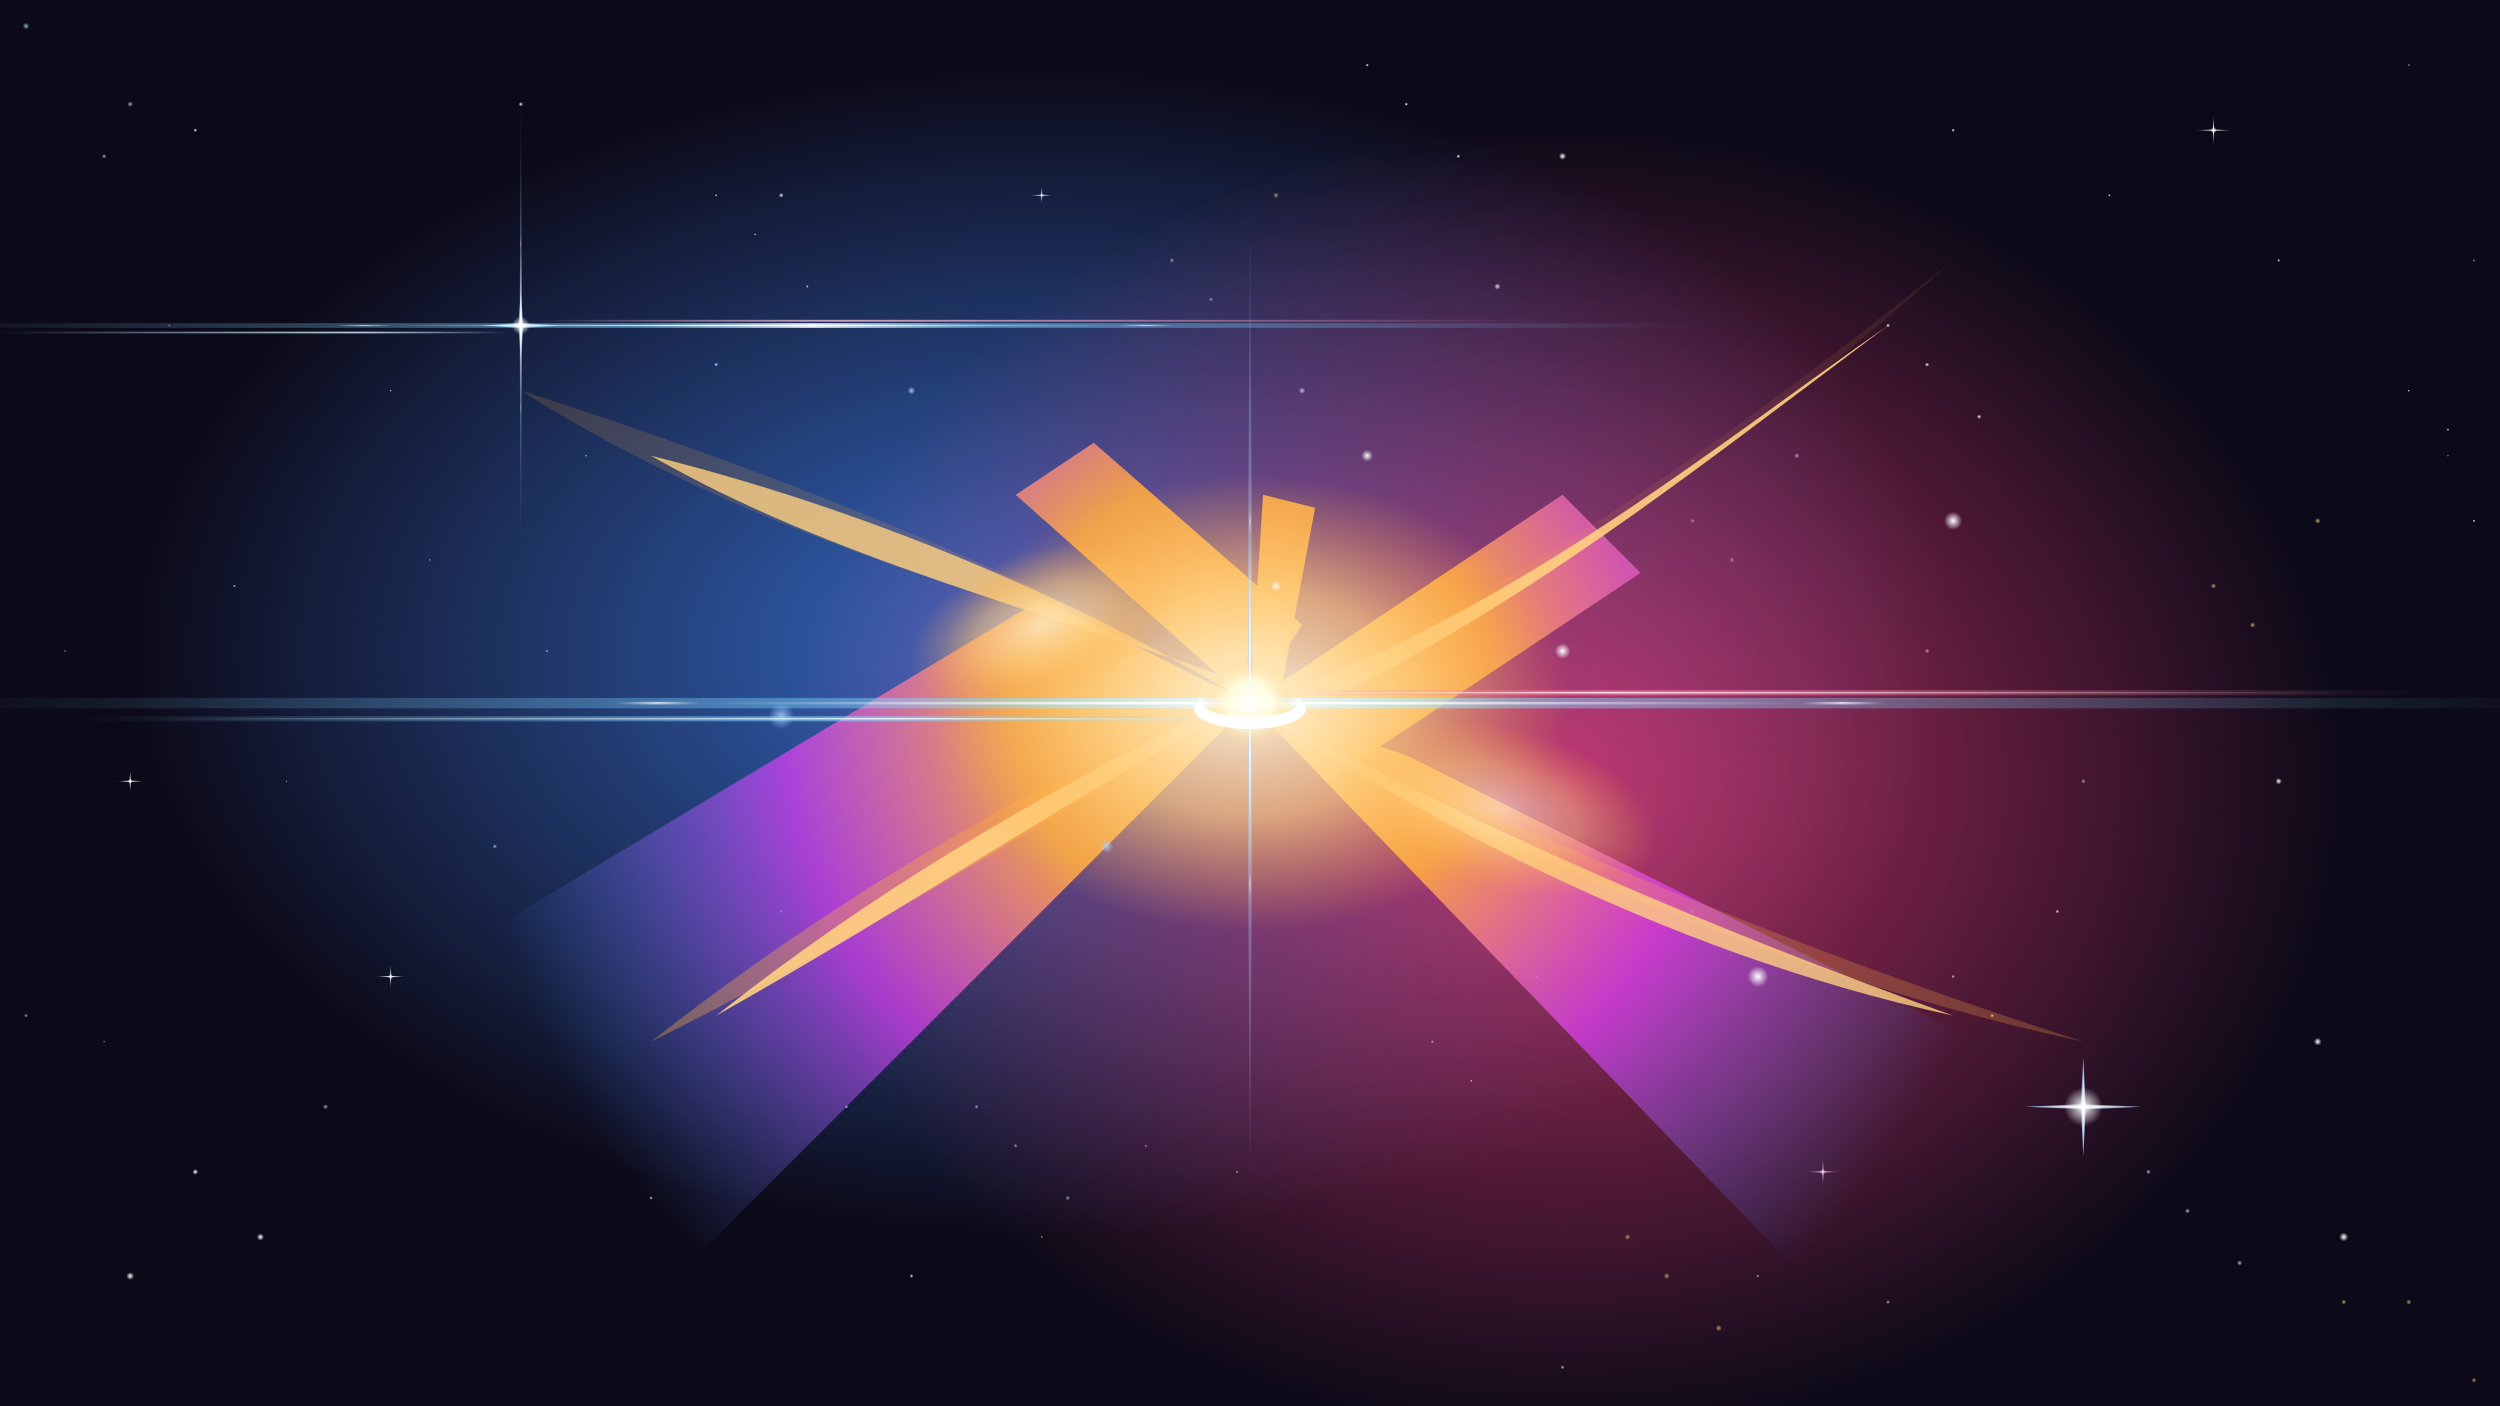 <!--
  ~ Copyright (C) 2025 The Android Open Source Project
  ~
  ~ Licensed under the Apache License, Version 2.0 (the "License");
  ~ you may not use this file except in compliance with the License.
  ~ You may obtain a copy of the License at
  ~
  ~      http://www.apache.org/licenses/LICENSE-2.0
  ~
  ~ Unless required by applicable law or agreed to in writing, software
  ~ distributed under the License is distributed on an "AS IS" BASIS,
  ~ WITHOUT WARRANTIES OR CONDITIONS OF ANY KIND, either express or implied.
  ~ See the License for the specific language governing permissions and
  ~ limitations under the License.
  -->
<svg width="1920" height="1080" viewBox="0 0 1920 1080" xmlns="http://www.w3.org/2000/svg">
    <!-- A complex SVG nebula with a geometric core, filaments, and dust lanes. -->
    <defs>
        <!-- Filters -->
        <filter id="backgroundBlur" x="-50%" y="-50%" width="200%" height="200%">
            <feGaussianBlur in="SourceGraphic" stdDeviation="80" />
        </filter>

        <filter id="midgroundBlur" x="-50%" y="-50%" width="200%" height="200%">
            <feGaussianBlur in="SourceGraphic" stdDeviation="35" />
        </filter>

        <filter id="coreBlur" x="-50%" y="-50%" width="200%" height="200%">
            <feGaussianBlur in="SourceGraphic" stdDeviation="20" />
        </filter>

        <filter id="glowRingBlur" x="909" y="527" width="102" height="40.895"
            filterUnits="userSpaceOnUse" color-interpolation-filters="sRGB">
            <feFlood flood-opacity="0" result="BackgroundImageFix" />
            <feBlend mode="normal" in="SourceGraphic" in2="BackgroundImageFix" result="shape" />
            <feGaussianBlur stdDeviation="4" result="effect1_foregroundBlur_9_3" />
        </filter>

        <filter id="innerRingBlur" x="916" y="535.426" width="88" height="24.574"
            filterUnits="userSpaceOnUse" color-interpolation-filters="sRGB">
            <feFlood flood-opacity="0" result="BackgroundImageFix" />
            <feBlend mode="normal" in="SourceGraphic" in2="BackgroundImageFix" result="shape" />
            <feGaussianBlur stdDeviation="1" result="effect1_foregroundBlur_9_3" />
        </filter>

        <filter id="filamentBlur" x="-50%" y="-50%" width="200%" height="200%">
            <feGaussianBlur in="SourceGraphic" stdDeviation="8" />
        </filter>

        <filter id="fineDetailBlur" x="-50%" y="-50%" width="200%" height="200%">
            <feGaussianBlur in="SourceGraphic" stdDeviation="3" />
        </filter>

        <filter id="dustLaneBlur" x="-50%" y="-50%" width="200%" height="200%">
            <feGaussianBlur in="SourceGraphic" stdDeviation="10" />
        </filter>

        <filter id="flareBlur" x="-50%" y="-50%" width="200%" height="200%">
            <feGaussianBlur in="SourceGraphic" stdDeviation="1" />
        </filter>

        <filter id="secondaryFlareBlur" x="-50%" y="-50%" width="200%" height="200%">
            <feGaussianBlur in="SourceGraphic" stdDeviation="2" />
        </filter>

        <filter id="starBlur" x="-50%" y="-50%" width="200%" height="200%">
            <feGaussianBlur in="SourceGraphic" stdDeviation="0.5" />
        </filter>

        <filter id="crossHatchGlow" x="-50%" y="-50%" width="200%" height="200%">
            <feGaussianBlur in="SourceGraphic" stdDeviation="3" />
        </filter>

        <!-- Gradients -->
        <radialGradient id="orangeBurst" cx="960" cy="540" r="600" gradientUnits="userSpaceOnUse">
            <stop offset="0%" stop-color="#FFD180" stop-opacity="1" />
            <stop offset="30%" stop-color="#FFAB40" stop-opacity="0.9" />
            <stop offset="60%" stop-color="#E040FB" stop-opacity="0.7" />
            <stop offset="100%" stop-color="#448AFF" stop-opacity="0" />
        </radialGradient>

        <radialGradient id="diffuseOrangeCore">
            <stop offset="0%" stop-color="#FFF8E1" stop-opacity="0.95" />
            <stop offset="50%" stop-color="#FFD180" stop-opacity="0.7" />
            <stop offset="100%" stop-color="#FFAB40" stop-opacity="0" />
        </radialGradient>

        <radialGradient id="pinkCore">
            <stop offset="0%" stop-color="#FF4081" stop-opacity="0.8" />
            <stop offset="100%" stop-color="#FF4081" stop-opacity="0" />
        </radialGradient>

        <radialGradient id="blueCore">
            <stop offset="0%" stop-color="#448AFF" stop-opacity="0.85" />
            <stop offset="100%" stop-color="#448AFF" stop-opacity="0" />
        </radialGradient>

        <!-- Gradient for the crescent ring -->
        <linearGradient id="innerRingGradient" x1="0%" y1="0%" x2="100%" y2="0%">
            <stop offset="0%" stop-color="white" stop-opacity="0"/>
            <stop offset="25%" stop-color="white" stop-opacity="0.9"/>
            <stop offset="50%" stop-color="white" stop-opacity="1"/>
            <stop offset="75%" stop-color="white" stop-opacity="0.9"/>
            <stop offset="100%" stop-color="white" stop-opacity="0"/>
        </linearGradient>

        <!-- Gradients for the main lens flare -->
        <radialGradient id="starGlow">
            <stop offset="0%" stop-color="white" stop-opacity="1" />
            <stop offset="50%" stop-color="#FFFFE0" stop-opacity="0.8" />
            <stop offset="100%" stop-color="#FFD180" stop-opacity="0" />
        </radialGradient>

        <linearGradient id="flareGradient" x1="0%" y1="0%" x2="100%" y2="0%">
            <stop offset="0%" stop-color="#80D8FF" stop-opacity="0" />
            <stop offset="40%" stop-color="#80D8FF" stop-opacity="0.5" />
            <stop offset="50%" stop-color="white" stop-opacity="0.9" />
            <stop offset="60%" stop-color="#80D8FF" stop-opacity="0.5" />
            <stop offset="100%" stop-color="#80D8FF" stop-opacity="0" />
        </linearGradient>

        <linearGradient id="verticalFlareGradient" x1="0%" y1="0%" x2="0%" y2="100%">
            <stop offset="0%" stop-color="#A9D2FF" stop-opacity="0" />
            <stop offset="50%" stop-color="#A9D2FF" stop-opacity="0.6" />
            <stop offset="100%" stop-color="#A9D2FF" stop-opacity="0" />
        </linearGradient>

        <linearGradient id="insetFlareHorizontal" x1="0%" y1="0%" x2="100%" y2="0%">
            <stop offset="0%" stop-color="white" stop-opacity="0" />
            <stop offset="20%" stop-color="white" stop-opacity="0" />
            <stop offset="22%" stop-color="white" stop-opacity="0.7" />
            <stop offset="24%" stop-color="white" stop-opacity="0" />
            <stop offset="48%" stop-color="white" stop-opacity="1" />
            <stop offset="52%" stop-color="white" stop-opacity="1" />
            <stop offset="76%" stop-color="white" stop-opacity="0" />
            <stop offset="78%" stop-color="white" stop-opacity="0.7" />
            <stop offset="80%" stop-color="white" stop-opacity="0" />
            <stop offset="100%" stop-color="white" stop-opacity="0" />
        </linearGradient>

        <linearGradient id="insetFlareVertical" x1="0%" y1="0%" x2="0%" y2="100%">
            <stop offset="0%" stop-color="white" stop-opacity="0" />
            <stop offset="20%" stop-color="white" stop-opacity="0" />
            <stop offset="22%" stop-color="white" stop-opacity="0.6" />
            <stop offset="24%" stop-color="white" stop-opacity="0" />
            <stop offset="48%" stop-color="white" stop-opacity="1" />
            <stop offset="52%" stop-color="white" stop-opacity="1" />
            <stop offset="76%" stop-color="white" stop-opacity="0" />
            <stop offset="78%" stop-color="white" stop-opacity="0.6" />
            <stop offset="80%" stop-color="white" stop-opacity="0" />
            <stop offset="100%" stop-color="white" stop-opacity="0" />
        </linearGradient>

        <!-- Gradients for the secondary blue flare -->
        <linearGradient id="secondaryBlue" x1="0%" y1="0%" x2="100%" y2="0%">
            <stop offset="0%" stop-color="#80D8FF" stop-opacity="0" />
            <stop offset="70%" stop-color="#80D8FF" stop-opacity="0.6" />
            <stop offset="100%" stop-color="#80D8FF" stop-opacity="0" />
        </linearGradient>
        <linearGradient id="secondaryWhite" x1="0%" y1="0%" x2="100%" y2="0%">
            <stop offset="0%" stop-color="white" stop-opacity="0" />
            <stop offset="70%" stop-color="white" stop-opacity="0.9" />
            <stop offset="100%" stop-color="white" stop-opacity="0" />
        </linearGradient>

        <!-- Gradients for the secondary pink flare -->
        <linearGradient id="secondaryPink" x1="0%" y1="0%" x2="100%" y2="0%">
            <stop offset="0%" stop-color="#FF80AB" stop-opacity="0" />
            <stop offset="30%" stop-color="#FF80AB" stop-opacity="0.6" />
            <stop offset="100%" stop-color="#FF80AB" stop-opacity="0" />
        </linearGradient>
        <linearGradient id="secondaryWhitePink" x1="0%" y1="0%" x2="100%" y2="0%">
            <stop offset="0%" stop-color="white" stop-opacity="0" />
            <stop offset="30%" stop-color="white" stop-opacity="0.9" />
            <stop offset="100%" stop-color="white" stop-opacity="0" />
        </linearGradient>

        <!-- Gradients for the starfield -->
        <radialGradient id="starWhite">
            <stop offset="0%" stop-color="#FFFFFF" stop-opacity="1" />
            <stop offset="100%" stop-color="#FFFFFF" stop-opacity="0" />
        </radialGradient>
        <radialGradient id="starBlue">
            <stop offset="0%" stop-color="#A9D2FF" stop-opacity="1" />
            <stop offset="100%" stop-color="#A9D2FF" stop-opacity="0" />
        </radialGradient>
        <radialGradient id="starOrange">
            <stop offset="0%" stop-color="#FFD180" stop-opacity="1" />
            <stop offset="100%" stop-color="#FFD180" stop-opacity="0" />
        </radialGradient>

        <!-- Gradients for cross-hatch star flares -->
        <linearGradient id="crossHatchGradient" x1="0%" y1="0%" x2="100%" y2="0%">
            <stop offset="0%" stop-color="white" stop-opacity="0"/>
            <stop offset="30%" stop-color="white" stop-opacity="0.7"/>
            <stop offset="50%" stop-color="white" stop-opacity="1"/>
            <stop offset="70%" stop-color="white" stop-opacity="0.7"/>
            <stop offset="100%" stop-color="white" stop-opacity="0"/>
        </linearGradient>
        <linearGradient id="crossHatchGradientVertical" x1="0%" y1="0%" x2="0%" y2="100%">
            <stop offset="0%" stop-color="white" stop-opacity="0"/>
            <stop offset="30%" stop-color="white" stop-opacity="0.7"/>
            <stop offset="50%" stop-color="white" stop-opacity="1"/>
            <stop offset="70%" stop-color="white" stop-opacity="0.7"/>
            <stop offset="100%" stop-color="white" stop-opacity="0"/>
        </linearGradient>

        <!-- Mask for creating dark dust lanes -->
        <mask id="dustMask">
            <rect width="100%" height="100%" fill="white" />
            <g filter="url(#dustLaneBlur)">
                <path d="M 960,540 C 1200,400 1400,300 1700,200 L 1750,280 C 1450,350 1250,450 970,560 Z" fill="black" opacity="0.6"/>
                <path d="M 960,540 C 1150,700 1250,850 1400,950 L 1320,1000 C 1200,880 1100,730 950,550 Z" fill="black" opacity="0.7"/>
                <path d="M 960,540 C 700,700 500,800 300,850 L 250,770 C 450,750 650,650 940,520 Z" fill="black" opacity="0.65"/>
                <path d="M 960,540 C 750,400 600,300 400,250 L 480,200 C 650,320 800,420 980,530 Z" fill="black" opacity="0.5"/>
            </g>
        </mask>

    </defs>

    <g clip-path="url(#roundedCorners)">
        <!-- Background color -->
        <rect width="100%" height="100%" fill="#0c0a18" />

        <!-- Background starfield -->
        <g id="starfield" filter="url(#starBlur)">
            <circle cx="150" cy="100" r="1.5" fill="url(#starWhite)" opacity="0.9"/>
            <circle cx="250" cy="850" r="2" fill="url(#starBlue)" opacity="0.8"/>
            <circle cx="50" cy="500" r="1" fill="url(#starOrange)" opacity="0.7"/>
            <circle cx="1800" cy="950" r="3.5" fill="url(#starWhite)" opacity="1"/>
            <circle cx="1750" cy="200" r="1.2" fill="url(#starWhite)" opacity="0.9"/>
            <circle cx="1600" cy="600" r="1.8" fill="url(#starBlue)" opacity="0.85"/>
            <circle cx="1850" cy="50" r="1" fill="url(#starOrange)" opacity="0.75"/>
            <circle cx="100" cy="980" r="3" fill="url(#starWhite)" opacity="1"/>
            <circle cx="1450" cy="1000" r="1.5" fill="url(#starBlue)" opacity="0.9"/>
            <circle cx="400" cy="80" r="1.7" fill="url(#starWhite)" opacity="0.95"/>
            <circle cx="800" cy="950" r="1" fill="url(#starOrange)" opacity="0.8"/>
            <circle cx="1200" cy="120" r="2.8" fill="url(#starWhite)" opacity="1"/>
            <circle cx="500" cy="920" r="1.3" fill="url(#starWhite)" opacity="0.9"/>
            <circle cx="20" cy="20" r="2.6" fill="url(#starBlue)" opacity="0.8"/>
            <circle cx="1900" cy="1060" r="1.9" fill="url(#starOrange)" opacity="0.7"/>
            <circle cx="300" cy="300" r="1" fill="url(#starWhite)" opacity="0.8"/>
            <circle cx="600" cy="700" r="1.5" fill="url(#starBlue)" opacity="0.9"/>
            <circle cx="900" cy="200" r="2" fill="url(#starOrange)" opacity="0.7"/>
            <circle cx="1100" cy="800" r="1.2" fill="url(#starWhite)" opacity="1"/>
            <circle cx="1300" cy="400" r="1.8" fill="url(#starBlue)" opacity="0.85"/>
            <circle cx="1500" cy="750" r="1.4" fill="url(#starWhite)" opacity="0.9"/>
            <circle cx="1700" cy="450" r="2.1" fill="url(#starOrange)" opacity="0.75"/>
            <circle cx="550" cy="150" r="1.1" fill="url(#starWhite)" opacity="0.9"/>
            <circle cx="750" cy="850" r="1.7" fill="url(#starBlue)" opacity="0.8"/>
            <circle cx="1050" cy="50" r="1.3" fill="url(#starWhite)" opacity="0.95"/>
            <circle cx="1250" cy="950" r="2.3" fill="url(#starOrange)" opacity="0.7"/>
            <circle cx="1450" cy="250" r="1.6" fill="url(#starWhite)" opacity="1"/>
            <circle cx="1650" cy="900" r="1.9" fill="url(#starBlue)" opacity="0.85"/>
            <circle cx="1850" cy="300" r="1" fill="url(#starWhite)" opacity="0.9"/>
            <circle cx="220" cy="600" r="0.8" fill="url(#starWhite)" opacity="0.7"/>
            <circle cx="420" cy="500" r="1.2" fill="url(#starWhite)" opacity="0.9"/>
            <circle cx="20" cy="780" r="1.5" fill="url(#starBlue)" opacity="0.8"/>
            <circle cx="130" cy="250" r="1" fill="url(#starOrange)" opacity="0.7"/>
            <circle cx="1780" cy="800" r="3" fill="url(#starWhite)" opacity="1"/>
            <circle cx="1620" cy="150" r="1.1" fill="url(#starWhite)" opacity="0.9"/>
            <circle cx="1480" cy="500" r="1.9" fill="url(#starBlue)" opacity="0.85"/>
            <circle cx="1880" cy="350" r="0.9" fill="url(#starOrange)" opacity="0.75"/>
            <circle cx="150" cy="900" r="2.2" fill="url(#starWhite)" opacity="1"/>
            <circle cx="1350" cy="980" r="1.3" fill="url(#starBlue)" opacity="0.9"/>
            <circle cx="550" cy="280" r="1.6" fill="url(#starWhite)" opacity="0.95"/>
            <circle cx="880" cy="880" r="1.2" fill="url(#starOrange)" opacity="0.8"/>
            <circle cx="1150" cy="220" r="2.5" fill="url(#starWhite)" opacity="1"/>
            <circle cx="650" cy="850" r="1.4" fill="url(#starWhite)" opacity="0.9"/>
            <circle cx="80" cy="120" r="1.8" fill="url(#starBlue)" opacity="0.8"/>
            <circle cx="1800" cy="1000" r="2" fill="url(#starOrange)" opacity="0.7"/>
            <circle cx="330" cy="430" r="0.9" fill="url(#starWhite)" opacity="0.8"/>
            <circle cx="630" cy="730" r="1.3" fill="url(#starBlue)" opacity="0.9"/>
            <circle cx="930" cy="230" r="1.8" fill="url(#starOrange)" opacity="0.7"/>
            <circle cx="1130" cy="830" r="1.1" fill="url(#starWhite)" opacity="1"/>
            <circle cx="1330" cy="430" r="2" fill="url(#starBlue)" opacity="0.85"/>
            <circle cx="1530" cy="780" r="1.5" fill="url(#starWhite)" opacity="0.9"/>
            <circle cx="1730" cy="480" r="2.2" fill="url(#starOrange)" opacity="0.75"/>
            <circle cx="580" cy="180" r="1" fill="url(#starWhite)" opacity="0.9"/>
            <circle cx="780" cy="880" r="1.6" fill="url(#starBlue)" opacity="0.8"/>
            <circle cx="1080" cy="80" r="1.4" fill="url(#starWhite)" opacity="0.95"/>
            <circle cx="1280" cy="980" r="2.4" fill="url(#starOrange)" opacity="0.7"/>
            <circle cx="1480" cy="280" r="1.7" fill="url(#starWhite)" opacity="1"/>
            <circle cx="1680" cy="930" r="2" fill="url(#starBlue)" opacity="0.85"/>
            <circle cx="1880" cy="330" r="1.1" fill="url(#starWhite)" opacity="0.9"/>
            <circle cx="180" cy="450" r="1.2" fill="url(#starWhite)" opacity="0.8"/>
            <circle cx="380" cy="650" r="1.8" fill="url(#starBlue)" opacity="0.9"/>
            <circle cx="80" cy="800" r="0.9" fill="url(#starOrange)" opacity="0.7"/>
            <circle cx="1750" cy="600" r="2.5" fill="url(#starWhite)" opacity="1"/>
            <circle cx="1500" cy="100" r="1.4" fill="url(#starWhite)" opacity="0.9"/>
            <circle cx="1300" cy="700" r="2.1" fill="url(#starBlue)" opacity="0.85"/>
            <circle cx="1900" cy="200" r="1.1" fill="url(#starOrange)" opacity="0.75"/>
            <circle cx="200" cy="950" r="2.8" fill="url(#starWhite)" opacity="1"/>
            <circle cx="1200" cy="1050" r="1.6" fill="url(#starBlue)" opacity="0.9"/>
            <circle cx="600" cy="150" r="1.9" fill="url(#starWhite)" opacity="0.95"/>
            <circle cx="950" cy="900" r="1.3" fill="url(#starOrange)" opacity="0.8"/>
            <circle cx="1000" cy="300" r="2.6" fill="url(#starWhite)" opacity="1"/>
            <circle cx="700" cy="980" r="1.5" fill="url(#starWhite)" opacity="0.9"/>
            <circle cx="100" cy="80" r="2.2" fill="url(#starBlue)" opacity="0.8"/>
            <circle cx="1850" cy="1000" r="2.1" fill="url(#starOrange)" opacity="0.7"/>
            <circle cx="450" cy="350" r="1" fill="url(#starWhite)" opacity="0.8"/>
            <circle cx="700" cy="600" r="1.6" fill="url(#starBlue)" opacity="0.9"/>
            <circle cx="980" cy="150" r="2.2" fill="url(#starOrange)" opacity="0.7"/>
            <circle cx="1180" cy="750" r="1.3" fill="url(#starWhite)" opacity="1"/>
            <circle cx="1380" cy="350" r="2.1" fill="url(#starBlue)" opacity="0.85"/>
            <circle cx="1580" cy="700" r="1.6" fill="url(#starWhite)" opacity="0.9"/>
            <circle cx="1780" cy="400" r="2.3" fill="url(#starOrange)" opacity="0.75"/>
            <circle cx="620" cy="220" r="1.2" fill="url(#starWhite)" opacity="0.9"/>
            <circle cx="820" cy="920" r="1.8" fill="url(#starBlue)" opacity="0.8"/>
            <circle cx="1120" cy="120" r="1.5" fill="url(#starWhite)" opacity="0.95"/>
            <circle cx="1320" cy="1020" r="2.5" fill="url(#starOrange)" opacity="0.7"/>
            <circle cx="1520" cy="320" r="1.8" fill="url(#starWhite)" opacity="1"/>
            <circle cx="1720" cy="970" r="2.1" fill="url(#starBlue)" opacity="0.85"/>
            <circle cx="1900" cy="400" r="1.2" fill="url(#starWhite)" opacity="0.9"/>
            <!-- Small cross-hatch stars -->
            <g transform="translate(300, 750)">
                <polygon points="-12,0 0,-0.5 12,0 0,0.5" fill="url(#crossHatchGradient)"/>
                <polygon points="0,-10 -0.5,0 0,10 0.5,0" fill="url(#crossHatchGradientVertical)" />
                <circle cx="0" cy="0" r="2" fill="url(#starWhite)"/>
            </g>
            <g transform="translate(1700, 100)">
                <polygon points="-15,0 0,-0.5 15,0 0,0.5" fill="url(#crossHatchGradient)"/>
                <polygon points="0,-12 -0.5,0 0,12 0.5,0" fill="url(#crossHatchGradientVertical)" />
                <circle cx="0" cy="0" r="2.5" fill="url(#starWhite)"/>
            </g>
            <g transform="translate(800, 150)">
                <polygon points="-9,0 0,-0.5 9,0 0,0.5" fill="url(#crossHatchGradient)"/>
                <polygon points="0,-7 -0.5,0 0,7 0.5,0" fill="url(#crossHatchGradientVertical)" />
                <circle cx="0" cy="0" r="1.5" fill="url(#starWhite)"/>
            </g>
            <g transform="translate(1400, 900)">
                <polygon points="-13,0 0,-0.5 13,0 0,0.5" fill="url(#crossHatchGradient)"/>
                <polygon points="0,-11 -0.5,0 0,11 0.5,0" fill="url(#crossHatchGradientVertical)" />
                <circle cx="0" cy="0" r="2.2" fill="url(#starWhite)"/>
            </g>
            <g transform="translate(100, 600)">
                <polygon points="-11,0 0,-0.5 11,0 0,0.5" fill="url(#crossHatchGradient)"/>
                <polygon points="0,-9 -0.5,0 0,9 0.5,0" fill="url(#crossHatchGradientVertical)" />
                <circle cx="0" cy="0" r="1.8" fill="url(#starWhite)"/>
            </g>
        </g>

        <!-- Nebula elements -->

        <!-- Broad, soft background clouds for depth -->
        <g filter="url(#backgroundBlur)" opacity="0.9">
            <ellipse cx="800" cy="500" rx="700" ry="450" fill="url(#blueCore)" />
            <ellipse cx="1200" cy="600" rx="600" ry="500" fill="url(#pinkCore)" />
        </g>

        <!-- Main nebula group with dust mask applied -->
        <g mask="url(#dustMask)">
            <!-- Geometric core with perspective -->
            <g filter="url(#midgroundBlur)" fill="url(#orangeBurst)">
                <!-- Bottom elements -->
                <polygon points="960,540 1500,1100 2020,1050 1080,580" />
                <polygon points="960,540 400,1100 -100,1000 800,460" />
                <!-- Top elements -->
                <polygon points="960,540 1200,380 1260,440 1020,600" />
                <polygon points="960,540 780,380 840,340 1000,480" />
                <polygon points="960,540 970,380 1010,390 980,550" />
            </g>

            <!-- Orange filaments with layered detail -->
            <g>
                <!-- Base filaments -->
                <g fill="#FFAB40">
                    <!-- Softer background filaments -->
                    <path d="M 960,540 C 850,470 650,380 400,300 C 590,420 780,460 970,530 Z" opacity="0.4" filter="url(#filamentBlur)" />
                    <path d="M 960,540 C 1150,630 1350,720 1600,800 C 1320,740 1050,600 965,545 Z" opacity="0.5" filter="url(#filamentBlur)" />

                    <!-- Sharper foreground filaments -->
                    <path d="M 960,540 C 850,600 700,700 500,800 C 640,690 780,610 930,540 Z" opacity="0.6" filter="url(#fineDetailBlur)" />
                    <path d="M 960,540 C 1150,470 1350,320 1500,200 C 1320,360 1170,460 1010,540 Z" opacity="0.3" filter="url(#filamentBlur)" />
                </g>
                <!-- Bright inset cores for the filaments -->
                <g fill="#FFD180" filter="url(#fineDetailBlur)">
                    <path d="M 960,540 C 860,480 700,400 500,350 C 640,430 790,465 970,530 Z" opacity="0.8" />
                    <path d="M 960,540 C 1140,640 1320,715 1500,780 C 1270,730 1080,620 965,545 Z" opacity="0.8" />
                    <path d="M 960,540 C 840,600 710,690 550,780 C 670,685 790,615 930,545 Z" opacity="0.9" />
                    <path d="M 960,540 C 1150,480 1320,340 1450,250 C 1290,370 1170,465 1015,540 Z" opacity="0.9" />
                </g>
            </g>
        </g>

        <!-- Large diffuse orange core -->
        <g filter="url(#coreBlur)">
            <!-- Main elliptical core -->
            <ellipse cx="960" cy="540" rx="245" ry="175" fill="url(#diffuseOrangeCore)" />
            <!-- Smaller offshoots -->
            <ellipse cx="800" cy="480" rx="105" ry="56" fill="url(#diffuseOrangeCore)" opacity="0.7" transform="rotate(-20, 800, 480)"/>
            <ellipse cx="1150" cy="620" rx="126" ry="63" fill="url(#diffuseOrangeCore)" opacity="0.6" transform="rotate(15, 1150, 620)"/>
        </g>

        <!-- Foreground starfield -->
        <g id="foreground-stars" filter="url(#starBlur)">
            <circle cx="980" cy="450" r="4" fill="url(#starWhite)" opacity="0.9"/>
            <circle cx="850" cy="650" r="5" fill="url(#starBlue)" opacity="0.85"/>
            <circle cx="1200" cy="500" r="6" fill="url(#starWhite)" opacity="1"/>
            <circle cx="700" cy="300" r="3" fill="url(#starBlue)" opacity="0.9"/>
            <circle cx="1350" cy="750" r="8" fill="url(#starWhite)" opacity="1"/>
            <circle cx="1050" cy="350" r="4.5" fill="url(#starWhite)" opacity="0.95"/>
            <circle cx="600" cy="550" r="10" fill="url(#starBlue)" opacity="0.8"/>
            <circle cx="1500" cy="400" r="7" fill="url(#starWhite)" opacity="1"/>
        </g>

        <!-- Highlight stars with cross-hatch flares -->
        <g id="highlight-stars">
            <!-- Smaller highlight star with lens flare -->
            <g transform="translate(400, 250)">
                <g opacity="0.7" filter="url(#crossHatchGlow)">
                    <polygon points="-30,0 -1,-2 30,0 1,2" fill="#A9D2FF"/>
                    <polygon points="0,-25.5 -2,-1 0,25.5 2,1" fill="#A9D2FF" />
                </g>
                <!-- Anamorphic lens flare -->
                <g transform="scale(0.67)">
                    <!-- Base flare lines -->
                    <g filter="url(#flareBlur)">
                        <polygon points="0,-268 1.34,0 0,268 -1.34,0" fill="url(#verticalFlareGradient)" />
                        <rect x="-670" y="-2.68" width="2010" height="5.36" fill="url(#flareGradient)" />
                    </g>
                    <!-- Bright inset flare lines -->
                    <g>
                        <polygon points="0,-167.5 0.67,0 0,167.5 -0.67,0" fill="url(#insetFlareVertical)" />
                        <rect x="-536" y="-0.67" width="1608" height="1.34" fill="url(#insetFlareHorizontal)" />
                    </g>
                    <!-- Secondary blue flare (left) -->
                    <g transform="translate(0, 6.7)">
                        <rect x="-603" y="0" width="590" height="2.68" fill="url(#secondaryBlue)" filter="url(#secondaryFlareBlur)"/>
                        <rect x="-570" y="1" width="556" height="0.67" fill="url(#secondaryWhite)" filter="url(#flareBlur)"/>
                    </g>
                    <!-- Secondary pink flare (right) -->
                    <g transform="translate(0, -6.7)">
                        <rect x="13.4" y="0" width="1180" height="2.68" fill="url(#secondaryPink)" filter="url(#secondaryFlareBlur)"/>
                        <rect x="13.4" y="1" width="1112" height="0.67" fill="url(#secondaryWhitePink)" filter="url(#flareBlur)"/>
                    </g>
                </g>
                <polygon points="-30,0 0,-1 30,0 0,1" fill="url(#crossHatchGradient)"/>
                <polygon points="0,-22 -1,0 0,22 1,0" fill="url(#crossHatchGradientVertical)" />
                <circle cx="0" cy="0" r="7" fill="url(#starWhite)"/>
            </g>
            <!-- Larger highlight star -->
            <g transform="translate(1600, 850)">
                <g opacity="0.7" filter="url(#crossHatchGlow)">
                    <polygon points="-45,0 -2,-2 45,0 2,2" fill="#A9D2FF"/>
                    <polygon points="0,-38 -2,-1 0,38 2,1" fill="#A9D2FF"/>
                </g>
                <polygon points="-45,0 0,-1 45,0 0,1" fill="url(#crossHatchGradient)"/>
                <polygon points="0,-38 -1,0 0,38 1,0" fill="url(#crossHatchGradientVertical)"/>
                <circle cx="0" cy="0" r="15" fill="url(#starWhite)"/>
            </g>
        </g>

        <!-- Main anamorphic lens flare layer -->
        <g transform="translate(960, 540)">
            <!-- Base flare lines -->
            <g filter="url(#flareBlur)">
                <polygon points="0,-400 2,0 0,400 -2,0" fill="url(#verticalFlareGradient)" />
                <rect x="-1000" y="-4" width="2000" height="8" fill="url(#flareGradient)" />
            </g>

            <!-- Bright inset flare lines -->
            <g>
                <polygon points="0,-250 1,0 0,250 -1,0" fill="url(#insetFlareVertical)" />
                <rect x="-800" y="-1" width="1600" height="2" fill="url(#insetFlareHorizontal)" />
            </g>

            <!-- Secondary blue flare (left) -->
            <g transform="translate(0, 10)">
                <rect x="-900" y="0" width="880" height="4" fill="url(#secondaryBlue)" filter="url(#secondaryFlareBlur)"/>
                <rect x="-850" y="1.5" width="830" height="1" fill="url(#secondaryWhite)" filter="url(#flareBlur)"/>
            </g>

            <!-- Secondary pink flare (right) -->
            <g transform="translate(0, -10)">
                <rect x="20" y="0" width="880" height="4" fill="url(#secondaryPink)" filter="url(#secondaryFlareBlur)"/>
                <rect x="20" y="1.5" width="830" height="1" fill="url(#secondaryWhitePink)" filter="url(#flareBlur)"/>
            </g>

            <!-- Bright, glowing core of the star -->
            <circle cx="0" cy="0" r="35" fill="url(#starGlow)" filter="url(#flareBlur)"/>
        </g>

        <!-- Crescent ring -->
        <g id="centerStarRing">
            <g id="glowRing" filter="url(#glowRingBlur)">
                <path
                    d="M994.2 535C999.721 537.607 1003 540.862 1003 544.395C1003 552.955 983.748 559.895 960 559.895C936.252 559.895 917 552.955 917 544.395C917 540.862 920.279 537.607 925.799 535C923.996 536.354 923 537.838 923 539.395C923 545.746 939.565 550.895 960 550.895C980.435 550.895 997 545.746 997 539.395C997 537.838 996.004 536.354 994.2 535Z"
                    fill="white" />
            </g>
            <g id="innerRing" filter="url(#innerRingBlur)">
                <path
                    d="M998.145 537.426C1000.62 539.274 1002 541.33 1002 543.5C1002 551.508 983.196 558 960 558C936.804 558 918 551.508 918 543.5C918 541.331 919.381 539.274 921.854 537.426C920.65 538.711 920 540.08 920 541.5C920 548.956 937.909 555 960 555C982.091 555 1000 548.956 1000 541.5C1000 540.08 999.349 538.712 998.145 537.426Z"
                    fill="white" />
            </g>
        </g>
    </g>
</svg>
